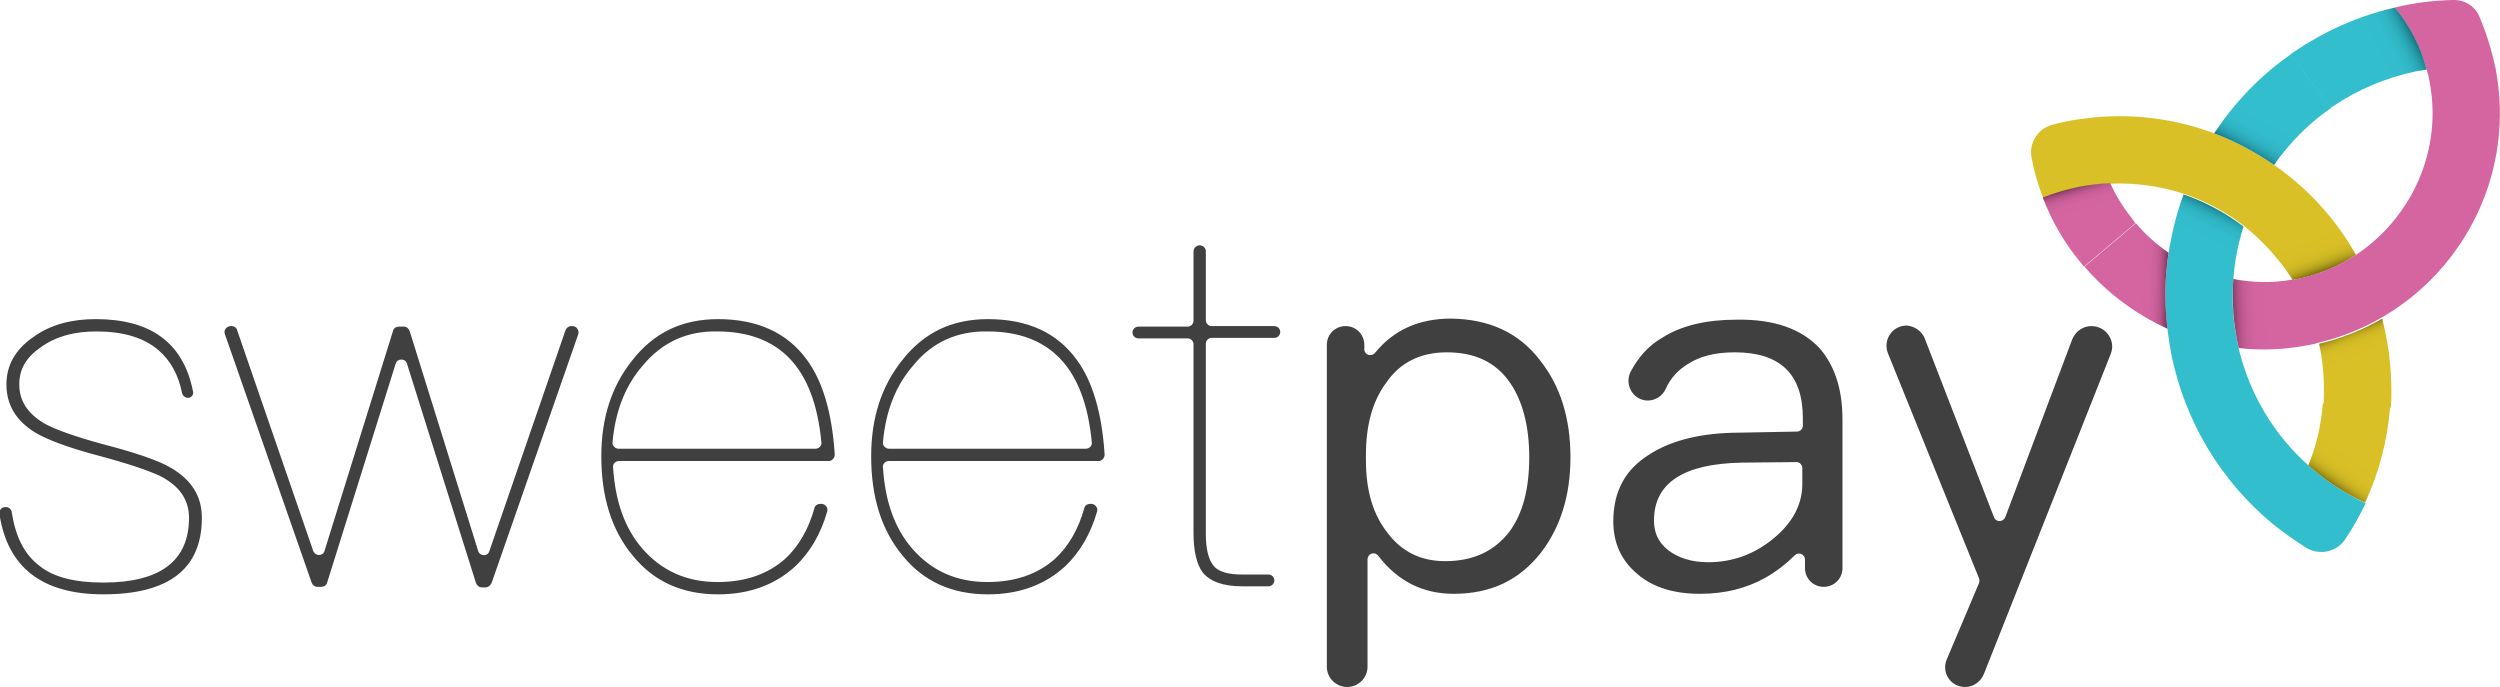 <svg viewBox="0 0 466.9 128.3"><path fill="none" d="M428.2 52.3c-2.4-3.9-5.6-7.3-9.1-10.1-1 3.2-1.7 6.6-1.9 10 3.5.7 7.2.7 11 .1zm-20.4-16.1c-4.3-1.4-8.9-2.1-13.7-1.9 2.4 5.3 6.2 9.7 10.9 12.9.6-3.8 1.5-7.4 2.8-11zm16.9-5.4c6.2 4.3 11.5 10.1 15.3 16.8 10.5-6.8 16.3-19.6 13.7-32.6-.1-.7-.3-1.4-.5-2-.6.1-1.3.2-1.9.3-11.2 2.3-20.5 8.8-26.6 17.5zm8.3 33.3c-.5.1-1.1.3-1.6.4-4.5.9-9 1.1-13.3.6 2.1 8.7 6.7 16.2 13 21.8 2.8-6.7 3.6-14.3 2.1-21.9 0-.3-.1-.6-.2-.9z"/><linearGradient id="a" gradientUnits="userSpaceOnUse" x1="416.031" y1="928.317" x2="413.781" y2="922.067" gradientTransform="translate(0 -871.442)"><stop offset="0" stop-color="#847811"/><stop offset=".07" stop-color="#9e8e17"/><stop offset=".152" stop-color="#b4a01d"/><stop offset=".249" stop-color="#c5af21"/><stop offset=".368" stop-color="#d0b924"/><stop offset=".535" stop-color="#d7be26"/><stop offset="1" stop-color="#d9c026"/></linearGradient><path fill="url(#a)" d="M428.2 52.3c4.4-.8 8.3-2.4 11.8-4.7-3.8-6.8-9.1-12.5-15.3-16.8-3.5-2.4-7.2-4.4-11.2-5.9-6.9-2.6-14.5-3.7-22.2-3-1.8.2-3.6.4-5.5.8-.8.2-1.6.3-2.5.6-2.7.7-4.4 3.4-3.9 6.1 0 .2.1.3.1.5.5 2.5 1.2 4.9 2.1 7.1 2.1-.8 4.3-1.5 6.7-2 2-.4 3.9-.6 5.9-.7 4.7-.2 9.4.5 13.7 1.9 4.1 1.4 7.9 3.4 11.2 6 3.5 2.8 6.6 6.2 9.1 10.1z"/><linearGradient id="b" gradientUnits="userSpaceOnUse" x1="433.027" y1="919.189" x2="429.777" y2="926.064" gradientTransform="translate(0 -871.442)"><stop offset="0" stop-color="#197a84"/><stop offset=".044" stop-color="#1e8893"/><stop offset=".128" stop-color="#269ca9"/><stop offset=".227" stop-color="#2cabba"/><stop offset=".35" stop-color="#30b6c5"/><stop offset=".522" stop-color="#32bccc"/><stop offset="1" stop-color="#33bece"/></linearGradient><path fill="url(#b)" d="M431.1 86.9c-6.3-5.6-10.9-13.1-13-21.8l-.3-1.5c-.8-3.8-1-7.6-.7-11.3.2-3.4.9-6.8 1.9-10-3.4-2.6-7.2-4.6-11.2-6-1.3 3.5-2.2 7.2-2.8 11-.7 4.6-.8 9.4-.2 14.2.2 1.5.4 3 .7 4.6C408.1 79 415 90 424.4 97.8c2 1.6 4.1 3.1 6.3 4.5 2.5 1.5 5.7.8 7.3-1.6 1.4-2.1 2.7-4.4 3.8-6.7-3.9-1.9-7.5-4.2-10.7-7.1z"/><linearGradient id="c" gradientUnits="userSpaceOnUse" x1="416.264" y1="904.865" x2="424.014" y2="904.615" gradientTransform="translate(0 -871.442)"><stop offset="0" stop-color="#873b66"/><stop offset=".052" stop-color="#994574"/><stop offset=".135" stop-color="#af5184"/><stop offset=".234" stop-color="#c05a91"/><stop offset=".355" stop-color="#cb609a"/><stop offset=".526" stop-color="#d264a0"/><stop offset="1" stop-color="#d465a1"/></linearGradient><path fill="url(#c)" d="M458 0c-3.5.1-7.1.5-10.7 1.4 2.7 3.3 4.7 7.3 5.9 11.6.2.7.4 1.3.5 2 2.6 13-3.3 25.7-13.7 32.6-3.3 2.1-7 3.7-11 4.5-.3.1-.5.1-.8.1-3.8.7-7.5.6-11.1-.1-.3 4.2 0 8.5 1 12.9 4.3.5 8.8.3 13.3-.6.5-.1 1.1-.2 1.6-.4 4.2-1 8.2-2.6 11.8-4.7 15.8-9.1 24.9-27.5 21.3-46.4 0-.1 0-.3-.1-.4-.7-3.3-1.7-6.5-3-9.5-.8-1.9-2.8-3.1-5-3z"/><path fill="none" d="M428.2 52.3c-2.4-3.9-5.6-7.3-9.1-10.1-1 3.2-1.7 6.6-1.9 10 3.5.7 7.2.7 11 .1zm-20.4-16.1c-4.3-1.4-8.9-2.1-13.7-1.9 2.4 5.3 6.2 9.7 10.9 12.9.6-3.8 1.5-7.4 2.8-11zm16.9-5.4c6.2 4.3 11.5 10.1 15.3 16.8 10.5-6.8 16.3-19.6 13.7-32.6-.1-.7-.3-1.4-.5-2-.6.1-1.3.2-1.9.3-11.2 2.3-20.5 8.8-26.6 17.5zm8.3 33.3c-.5.1-1.1.3-1.6.4-4.5.9-9 1.1-13.3.6 2.1 8.7 6.7 16.2 13 21.8 2.8-6.7 3.6-14.3 2.1-21.9 0-.3-.1-.6-.2-.9z"/><path fill="#404041" d="M35.1 74.3c-.5 0-1-.4-1.1-.9-.7-3.5-2.2-6.1-4.4-8-2.8-2.4-6.7-3.5-11.6-3.5-4.1 0-7.5.9-10.3 2.9-2.8 1.9-4.1 4.1-4.1 7 0 3 1.5 5.4 4.7 7.3 2 1.1 5.6 2.4 10.7 3.8 6.2 1.6 10.6 3.1 12.8 4.4 4 2.3 5.9 5.4 5.9 9.4 0 9.5-6.1 14.3-18.4 14.3-11.4 0-17.9-5-19.4-15-.1-.7.4-1.3 1.1-1.3h.1c.6 0 1 .4 1.1 1 .7 4.5 2.3 7.8 5.2 10 2.6 2.1 6.6 3.1 11.9 3.1 10.7 0 16-4.1 16-12.1 0-3.4-1.8-5.9-5.2-7.7-1.8-.9-5.7-2.3-11.7-3.9-5.7-1.5-9.6-3-11.8-4.3-3.6-2.2-5.4-5.2-5.4-9 0-3.6 1.7-6.6 5.1-8.9 3.2-2.3 7.1-3.3 11.6-3.3 10.2 0 16.3 4.4 18.1 13.3.3.7-.2 1.4-.9 1.4zm9.2-12.6l14.2 41.2c.4 1 1.8 1 2.1 0l12.8-41.1c.1-.5.6-.8 1.1-.8h.9c.5 0 .9.3 1.1.8l12.8 41.1c.3 1 1.8 1.1 2.1 0l14.2-41.2c.2-.5.6-.8 1.1-.8h.2c.8 0 1.3.8 1.1 1.5l-16.2 46.5c-.2.4-.6.8-1.1.8H90c-.5 0-.9-.3-1.1-.8L76 67.9c-.3-1-1.8-1-2.1 0l-12.8 40.9c-.1.5-.6.8-1.1.8h-.7c-.5 0-.9-.3-1.1-.8L42 62.4c-.3-.7.3-1.5 1.1-1.5h.2c.4 0 .9.3 1 .8zm106.4 5.5c3 4.1 4.7 10 5.2 17.7 0 .6-.5 1.2-1.1 1.2h-39.2c-.6 0-1.2.5-1.1 1.2.4 6.2 2.1 11.3 5.5 15.2 3.6 4.1 8.2 6.2 14 6.2 5.3 0 9.4-1.5 12.6-4.3 2.5-2.3 4.4-5.5 5.5-9.5.1-.5.6-.8 1.1-.8h.2c.7 0 1.3.7 1.1 1.4-1.2 4.2-3.2 7.6-5.9 10.2-3.8 3.5-8.6 5.3-14.5 5.3-6.7 0-12-2.4-15.9-7.2-4-4.8-5.9-11-5.9-18.6 0-7.1 1.9-13 5.7-17.8 4.1-5.3 9.4-7.8 16.1-7.8 7.3 0 12.9 2.5 16.6 7.6zm-30.6 1c-3.4 3.9-5.2 8.7-5.7 14.4-.1.6.5 1.2 1.1 1.2h36.8c.7 0 1.2-.6 1.1-1.2-1.3-13.9-7.8-20.7-19.5-20.7-5.6-.1-10.2 2-13.8 6.3zm81-1c3 4.1 4.7 10 5.2 17.7 0 .6-.5 1.2-1.1 1.2H166c-.6 0-1.2.5-1.1 1.2.4 6.2 2.1 11.3 5.5 15.2 3.6 4.1 8.2 6.2 14 6.2 5.3 0 9.4-1.5 12.6-4.3 2.5-2.3 4.4-5.5 5.5-9.5.1-.5.6-.8 1.1-.8h.2c.7 0 1.3.7 1.1 1.4-1.2 4.2-3.2 7.6-5.9 10.2-3.8 3.5-8.6 5.3-14.5 5.3-6.7 0-12-2.4-15.9-7.2-4-4.8-5.9-11-5.9-18.6 0-7.1 1.9-13 5.7-17.8 4.1-5.3 9.4-7.8 16.1-7.8 7.4 0 12.9 2.5 16.6 7.6zm-30.5 1c-3.4 3.9-5.2 8.7-5.7 14.4-.1.6.5 1.2 1.1 1.2h36.8c.7 0 1.2-.6 1.1-1.2-1.3-13.9-7.8-20.7-19.5-20.7-5.6-.1-10.3 2-13.8 6.3zm55.7-7.3H238c.6 0 1.1.5 1.1 1.1s-.5 1.1-1.1 1.1h-11.7c-.6 0-1.1.5-1.1 1.1v35.5c0 2.8.5 4.8 1.4 5.9.8 1.1 2.6 1.7 5.4 1.7h4.9c.6 0 1.1.5 1.1 1.1s-.5 1.1-1.1 1.1H232c-3.6 0-6-.9-7.4-2.6-1.1-1.5-1.7-4-1.7-7.3V64.3c0-.6-.5-1.1-1.1-1.1h-9.2c-.6 0-1.1-.5-1.1-1.1s.5-1.1 1.1-1.1h9.2c.6 0 1.1-.5 1.1-1.1v-13c0-.4.3-.8.7-1 .7-.3 1.6.2 1.6 1v12.9c0 .6.5 1.1 1.1 1.1zm61.4 6.5c3.7 4.7 5.6 10.7 5.6 18 0 7.2-1.9 13.1-5.5 17.8-4 5.1-9.3 7.7-16.3 7.7-5.8 0-10.5-2.4-14.1-7.1-.7-.9-2-.4-2 .7v20c0 2.1-1.7 3.8-3.8 3.8s-3.8-1.7-3.8-3.8V64.4c0-2 1.6-3.5 3.5-3.5 2 0 3.5 1.6 3.5 3.5v.8c0 1.1 1.3 1.5 2 .7 3.4-4.2 8.1-6.4 14.2-6.4 7.1.1 12.7 2.6 16.7 7.9zm-28.9 4.2c-2.5 3.4-3.7 7.9-3.7 13.4v.9c0 5.7 1.3 10.2 4.1 13.7 2.6 3.4 6.1 5.2 10.7 5.2 5.3 0 9.2-1.9 12-5.5 2.5-3.4 3.7-8 3.7-13.9 0-5.7-1.2-10.4-3.5-13.8-2.7-4-6.7-5.8-11.9-5.8-4.9 0-8.8 1.9-11.4 5.8zm81-6.6c2.8 3.2 4.3 7.6 4.3 13.3v27.8c0 2-1.6 3.5-3.5 3.5-2 0-3.5-1.6-3.5-3.5v-1.6c0-1-1.2-1.5-1.9-.8-1.6 1.6-3.4 3-5.5 4.2-3.6 2-7.6 3-12.2 3-4.9 0-8.8-1.2-11.7-3.7-3-2.5-4.5-5.8-4.5-9.8 0-5.6 2.2-9.7 6.7-12.5 4-2.6 9.6-4.1 17-4.1l10.6-.2c.6 0 1.1-.5 1.1-1.1v-1.4c0-8.2-4.2-12.3-12.7-12.3-3.6 0-6.5.7-8.8 2.2-1.8 1.1-3.2 2.6-4.1 4.6-.6 1.4-2.1 2.3-3.6 2.2-2.6-.2-4.1-3-3-5.3 1.4-2.7 3.3-4.9 5.9-6.4 3.6-2.3 8.2-3.4 14-3.4 6.9-.1 12 1.7 15.4 5.3zm-14.5 21.4c-10.9.2-16.4 3.8-16.4 10.8 0 2.3.8 4.1 2.7 5.6 1.9 1.4 4.3 2.2 7.4 2.2 4.6 0 8.7-1.5 12.3-4.5 3.5-2.9 5.3-6.3 5.3-10.1v-3c0-.6-.5-1.1-1.1-1.1l-10.2.1zm34.2-23.1l12.9 33.3c.4 1 1.7.9 2.1 0L387 63.4c.6-1.5 2-2.5 3.6-2.5 2.7 0 4.6 2.7 3.6 5.2l-23.7 59.8c-.6 1.4-1.9 2.4-3.5 2.4-2.7 0-4.5-2.7-3.4-5.2l6-14.2c.1-.3.1-.6 0-.9l-17-42c-1-2.5.8-5.2 3.5-5.2 1.5.1 2.9 1.1 3.4 2.5z"/><linearGradient id="d" gradientUnits="userSpaceOnUse" x1="420.844" y1="900.326" x2="424.844" y2="893.201" gradientTransform="translate(0 -871.442)"><stop offset="0" stop-color="#197a84"/><stop offset=".044" stop-color="#1e8893"/><stop offset=".128" stop-color="#269ca9"/><stop offset=".227" stop-color="#2cabba"/><stop offset=".35" stop-color="#30b6c5"/><stop offset=".522" stop-color="#32bccc"/><stop offset="1" stop-color="#33bece"/></linearGradient><path fill="url(#d)" d="M413.5 24.9c4 1.5 7.7 3.5 11.2 5.9 2.9-4.1 6.4-7.7 10.6-10.6l-7.4-10.1c-5.8 4-10.6 9.1-14.4 14.8z"/><linearGradient id="e" gradientUnits="userSpaceOnUse" x1="450.295" y1="877.705" x2="442.67" y2="881.58" gradientTransform="translate(0 -871.442)"><stop offset="0" stop-color="#197a84"/><stop offset=".044" stop-color="#1e8893"/><stop offset=".128" stop-color="#269ca9"/><stop offset=".227" stop-color="#2cabba"/><stop offset=".35" stop-color="#30b6c5"/><stop offset=".522" stop-color="#32bccc"/><stop offset="1" stop-color="#33bece"/></linearGradient><path fill="url(#e)" d="M447.3 1.4c-7 1.6-13.3 4.5-18.9 8.3-.2.1-.4.3-.6.4l7.4 10.1c.2-.1.4-.3.6-.4 4.6-3.1 9.8-5.3 15.5-6.5.6-.1 1.3-.2 1.9-.3-1.1-4.3-3.2-8.3-5.9-11.6z"/><g><linearGradient id="f" gradientUnits="userSpaceOnUse" x1="404.596" y1="923.052" x2="398.846" y2="922.927" gradientTransform="translate(0 -871.442)"><stop offset="0" stop-color="#873b66"/><stop offset=".052" stop-color="#994574"/><stop offset=".135" stop-color="#af5184"/><stop offset=".234" stop-color="#c05a91"/><stop offset=".355" stop-color="#cb609a"/><stop offset=".526" stop-color="#d264a0"/><stop offset="1" stop-color="#d465a1"/></linearGradient><path fill="url(#f)" d="M405 47.2c-2.3-1.6-4.3-3.4-6.1-5.5l-9.6 8.1c4.3 5 9.6 8.9 15.5 11.6-.6-4.8-.5-9.5.2-14.2z"/><linearGradient id="g" gradientUnits="userSpaceOnUse" x1="388.747" y1="906.102" x2="390.372" y2="911.477" gradientTransform="translate(0 -871.442)"><stop offset="0" stop-color="#873b66"/><stop offset=".052" stop-color="#994574"/><stop offset=".135" stop-color="#af5184"/><stop offset=".234" stop-color="#c05a91"/><stop offset=".355" stop-color="#cb609a"/><stop offset=".526" stop-color="#d264a0"/><stop offset="1" stop-color="#d465a1"/></linearGradient><path fill="url(#g)" d="M398.1 40.7c-1.6-2-2.9-4.1-4-6.5-1.9.1-3.9.3-5.9.7-2.3.5-4.5 1.1-6.7 2 1.7 4.4 4 8.4 6.9 11.9.3.3.5.7.8 1l9.6-8.1c-.2-.3-.4-.6-.7-1z"/></g><g><linearGradient id="h" gradientUnits="userSpaceOnUse" x1="434.332" y1="960.991" x2="438.082" y2="955.616" gradientTransform="translate(0 -871.442)"><stop offset="0" stop-color="#847811"/><stop offset=".07" stop-color="#9e8e17"/><stop offset=".152" stop-color="#b4a01d"/><stop offset=".249" stop-color="#c5af21"/><stop offset=".368" stop-color="#d0b924"/><stop offset=".535" stop-color="#d7be26"/><stop offset="1" stop-color="#d9c026"/></linearGradient><path fill="url(#h)" d="M431.1 86.9c3.2 2.9 6.8 5.2 10.6 7 2.6-5.6 4.2-11.7 4.7-18l-12.6-.5c-.3 4-1.2 7.9-2.7 11.5z"/><linearGradient id="i" gradientUnits="userSpaceOnUse" x1="437.398" y1="933.787" x2="439.273" y2="938.662" gradientTransform="translate(0 -871.442)"><stop offset="0" stop-color="#847811"/><stop offset=".07" stop-color="#9e8e17"/><stop offset=".152" stop-color="#b4a01d"/><stop offset=".249" stop-color="#c5af21"/><stop offset=".368" stop-color="#d0b924"/><stop offset=".535" stop-color="#d7be26"/><stop offset="1" stop-color="#d9c026"/></linearGradient><path fill="url(#i)" d="M445.6 62.6c-.2-1.1-.5-2.1-.7-3.1-3.6 2.1-7.6 3.7-11.8 4.7.1.3.1.6.2.9.6 3.1.8 6.2.7 9.2 0 .4 0 .8-.1 1.3l12.6.5c0-.4.1-.8.1-1.3.1-4.1-.2-8.2-1-12.2z"/></g></svg>